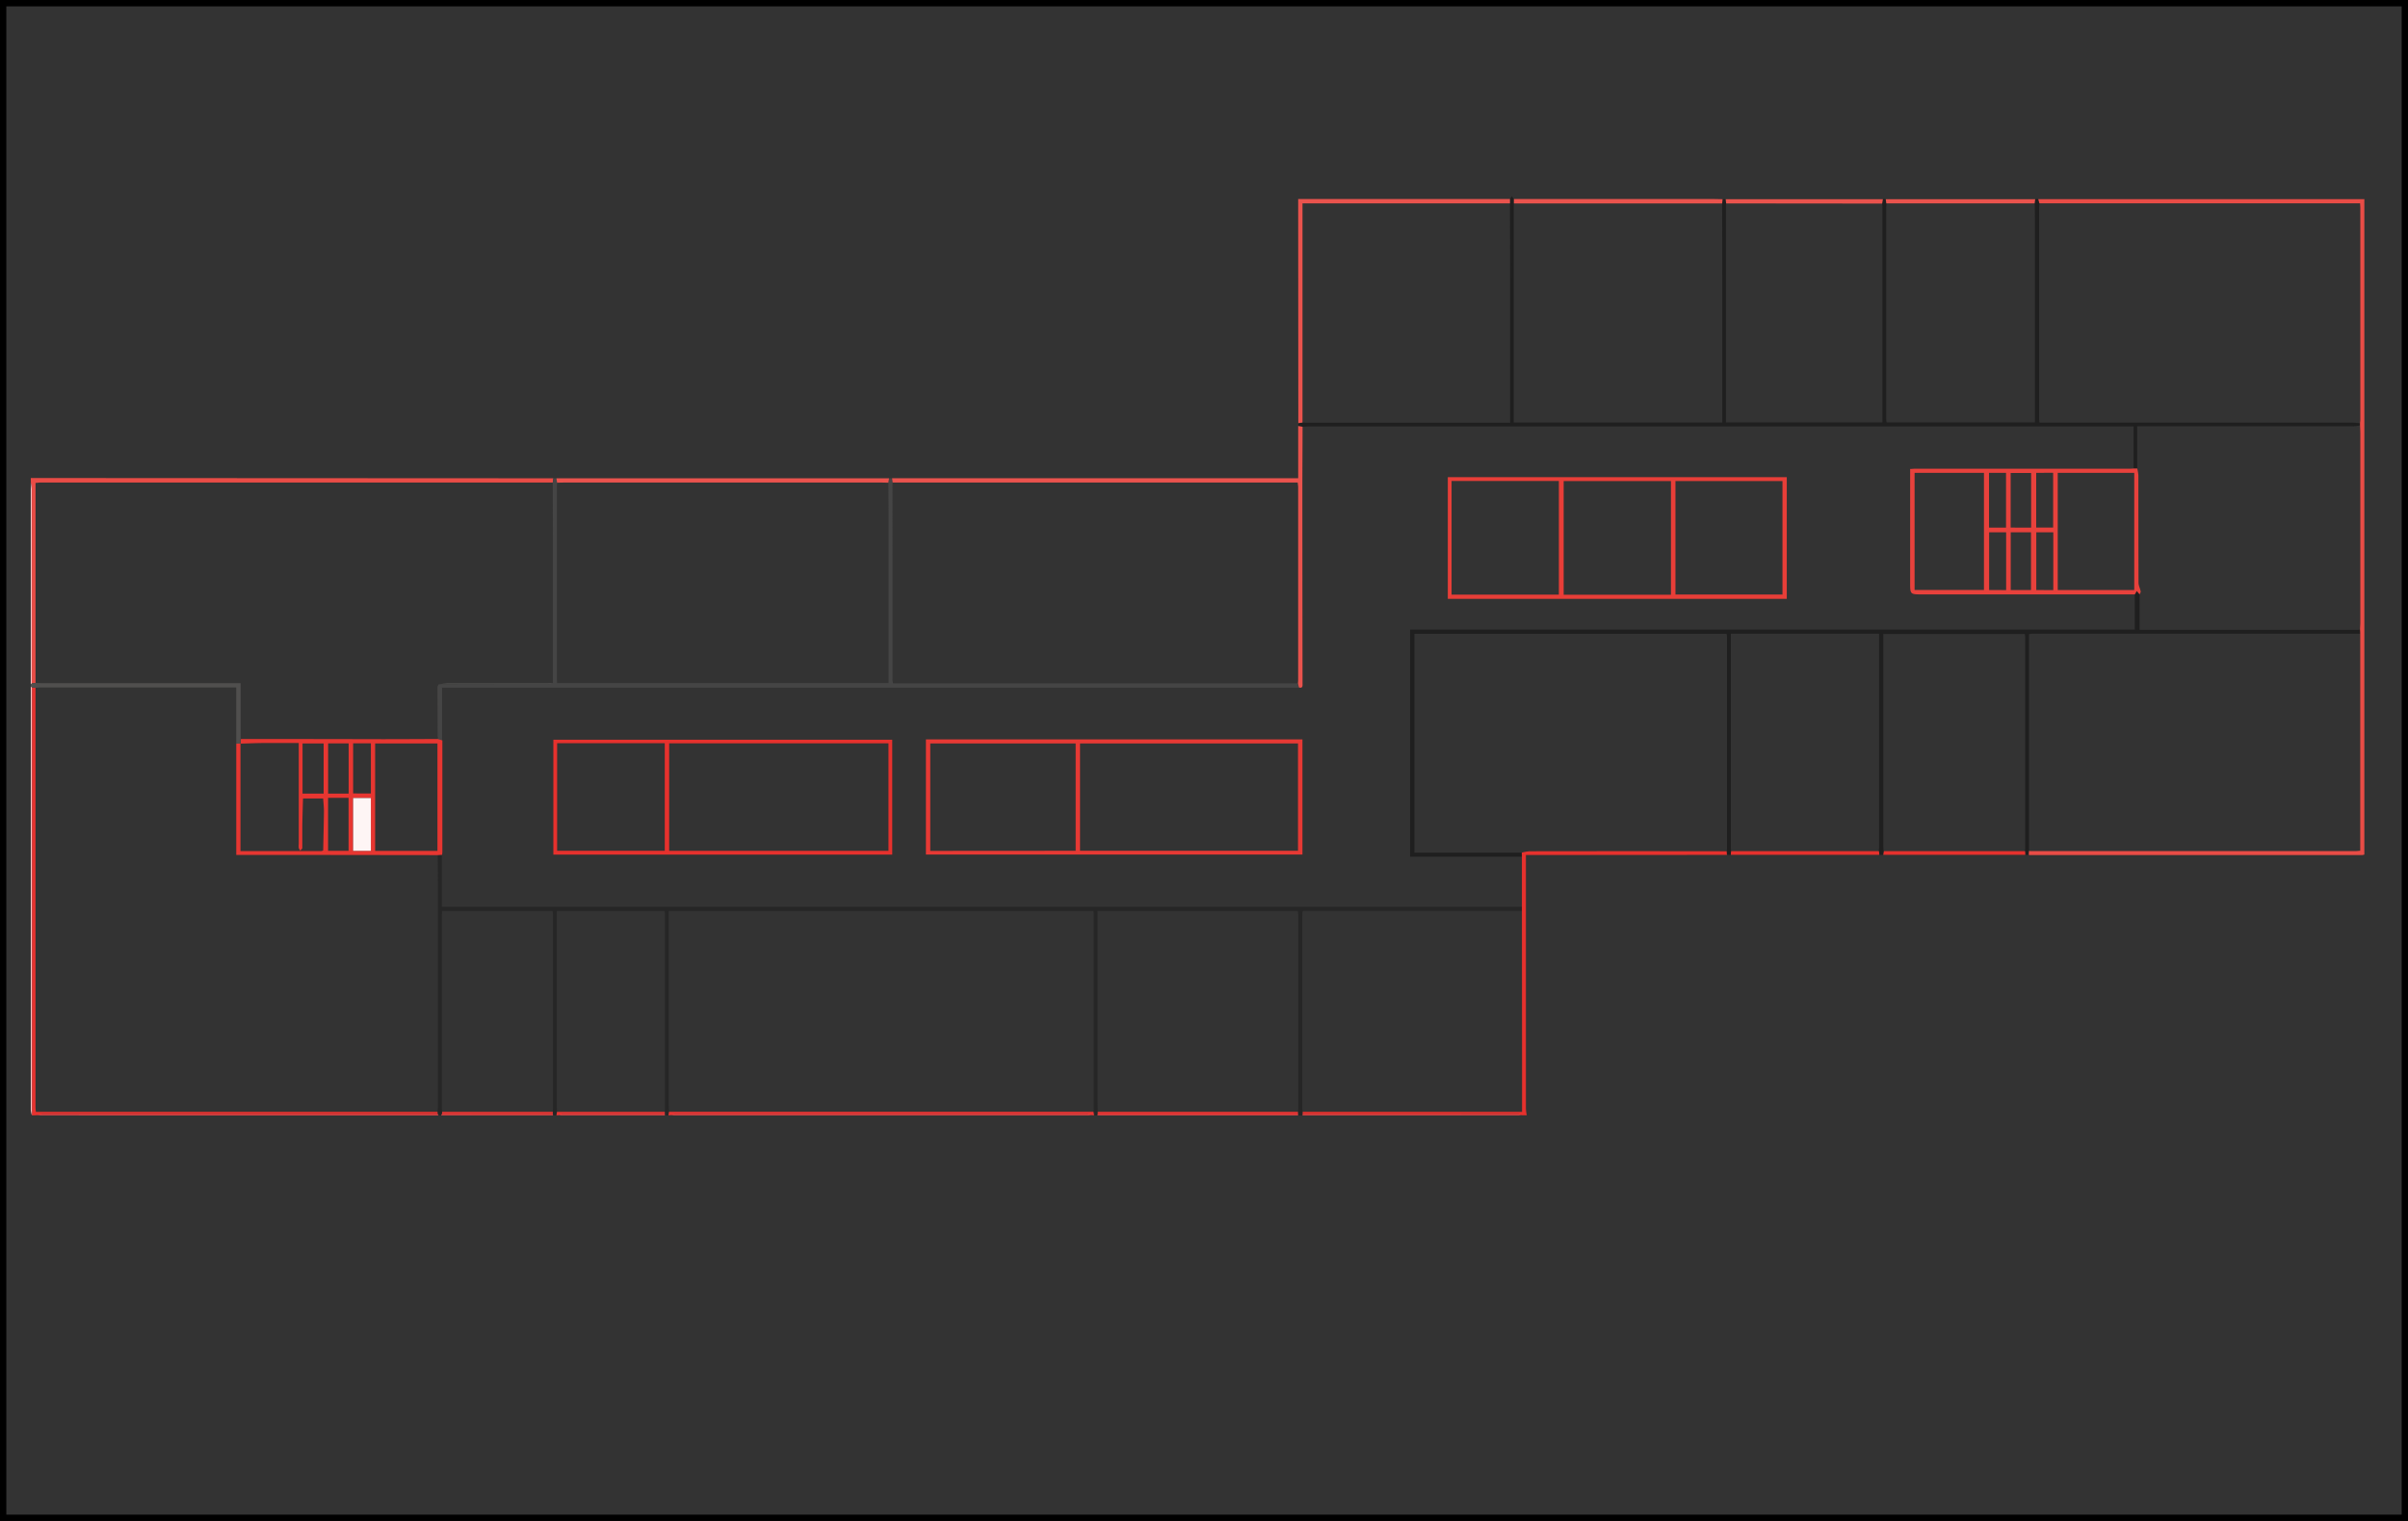 <svg id="Layer_1" data-name="Layer 1" xmlns="http://www.w3.org/2000/svg" viewBox="0 0 950 600"><rect x="0" y="0" width="950" height="600" fill="#333333" stroke="none"/><defs><style>.cls-1{fill:#262626;}.cls-2{fill:#e94c46;}.cls-3{fill:#e6312d;}.cls-4{fill:#e7322f;}.cls-5{fill:#504f4e;}.cls-6{fill:#e73533;}.cls-7{fill:#f7bdbf;}.cls-8{fill:#e94546;}.cls-9{fill:#1f1f1f;}.cls-10{fill:#454545;}.cls-11{fill:#ea534d;}.cls-12{fill:#e73631;}.cls-13{fill:#e8413c;}.cls-14{fill:#e73934;}.cls-15{fill:#e83e38;}.cls-16{fill:#fef5f5;}.cls-17{fill:none;stroke:#000;stroke-miterlimit:10;stroke-width:5px;}</style></defs><path class="cls-1" d="M433,440h-1.4l-.21-1.39a11.15,11.15,0,0,0,.1-1.15V361.3c0-.6-.05-1.2-.09-1.92H263.84v76.69c0,.85.07,1.7.1,2.54l-.21,1.39h-1.39a.79.79,0,0,0-.07-.43v-.94c0-.38.08-.77.08-1.15V360.87c0-.51-.1-1-.14-1.48H219.66v76.68c0,.85.07,1.7.1,2.54l-.21,1.39h-1.39a.79.79,0,0,0-.07-.43v-.94c0-.38.08-.77.08-1.15V361.06c0-.58-.1-1.16-.15-1.69H174.39c0,.8-.1,1.48-.1,2.17v75.25c0,.61.09,1.23.14,1.84l-.08.9L174,440h-.93l-.36-.45-.09-.92c0-.69.14-1.38.14-2.06V360.29c0-7.65,0-15.3-.07-22.94l1.61-.11v20.5H600.4v1.58H514.61a3.83,3.83,0,0,0-.74.19c0,.7-.1,1.38-.1,2.07v75.27c0,.61.09,1.22.14,1.84v.95a.35.35,0,0,0,0,.41h-1.86a.38.38,0,0,0,0-.41v-1a12.9,12.9,0,0,0,.14-1.38V361.08a14.2,14.2,0,0,0-.19-1.71H433v72.54c0,2.24.06,4.49.09,6.73v.94A.76.76,0,0,0,433,440Z"/><path class="cls-2" d="M12.14,188.58l202.68.1h3.49c-.08.56-.15,1.12-.23,1.68h-202c-.66,0-1.32.1-2.06.15v78.92l-1.46.16V193.06a16.44,16.44,0,0,0-.39-2.61Z"/><path class="cls-3" d="M513.93,439.57v-.95h86.55V422.2l-.06-62.92V337.94a12,12,0,0,0-.07-1.58,17.06,17.06,0,0,1,3.1-.55q38.91-.06,77.81,0c0,.48,0,1,.07,1.43l-76.48.05H602v100a20,20,0,0,0,.33,2.68h-1.86a7.23,7.23,0,0,0-1.72-.43Q556.33,439.55,513.93,439.57Z"/><path class="cls-4" d="M172.6,438.61l.09.92H16.88A18.79,18.79,0,0,0,14,440H12.6V271.18l1.41.14V436.75c0,.59.09,1.18.15,1.86Z"/><path class="cls-5" d="M14,271.32l-1.41-.14-.45-.34v-.93l.42-.33,1.46-.16c.93,0,1.85.11,2.78.11H94.93v22c0,.61-.05,1.22-.08,1.82h0l-1.66,0V271.2H15.61C15.07,271.21,14.54,271.28,14,271.32Z"/><path class="cls-6" d="M431.41,438.59l.21,1.39h-.46a13.2,13.2,0,0,0-2.42-.43H266.61a13.24,13.24,0,0,0-2.41.43h-.47l.21-1.39Z"/><path class="cls-7" d="M12.14,270.84l.45.34V440a10,10,0,0,1-.44-2.09v-167Z"/><path class="cls-8" d="M264.2,440a13.24,13.24,0,0,1,2.41-.43H428.74a13.2,13.2,0,0,1,2.42.43Z"/><path class="cls-8" d="M14,440a18.71,18.71,0,0,1,2.88-.43H172.69l.36.45Z"/><path class="cls-8" d="M513.93,439.57h84.79a7.23,7.23,0,0,1,1.72.43h-86.5A.36.36,0,0,1,513.93,439.57Z"/><path class="cls-6" d="M262.28,438.61v.94H222a9.53,9.53,0,0,0-2,.45h-.47l.21-1.39Z"/><path class="cls-7" d="M12.56,269.58l-.42.33V190.44a16.44,16.44,0,0,1,.39,2.61Q12.58,231.32,12.56,269.58Z"/><path class="cls-8" d="M433,440a.7.7,0,0,1,.07-.43h79a.38.38,0,0,1,0,.41Z"/><path class="cls-8" d="M218.09,439.55a.79.79,0,0,1,.07.43H174l.37-.47Z"/><path class="cls-8" d="M220,440a9.22,9.22,0,0,1,1.94-.43h40.31a.79.79,0,0,1,.07.43Z"/><path class="cls-9" d="M681.34,337.2c0-.48-.05-.95-.07-1.43s.07-.77.07-1.16V251.24a8.25,8.25,0,0,0-.17-1.2H558v86.32h42.33a11.86,11.86,0,0,0,.07,1.58H556.3V248.37H842.21V234.48c.27-.45.54-.89.8-1.34l1.1,1.33v14h85.6c.46,0,.92-.07,1.38-.1a13.25,13.25,0,0,0,.07,1.66c-.3,0-.61-.05-.92-.05H802c-.51,0-1,.11-1.52.16v85.57l-.09,1.55H799l-.1-1.43c0-.39.07-.77.07-1.16V251.3a8.25,8.25,0,0,0-.17-1.2H743V334c0,.61.09,1.22.15,1.84a4.12,4.12,0,0,1-.25,1.43h-1.5c-.06-.48-.11-1-.16-1.43s.09-1.08.09-1.62V250H682.85v84c0,.61.07,1.23.1,1.85a7,7,0,0,1-.13,1.43Z"/><path class="cls-9" d="M512.2,168.06v-1.13l1.65-.24c.54,0,1.08.08,1.62.08h80.29V120q0-19.86-.06-39.71V78.52c.25-.37.51-.73.77-1.1l.78,1.1v1.73c0,.31-.06.61-.06.92v85.51h82.29V119.73q0-19.74-.06-39.48c.05-.56.11-1.12.17-1.67h1.21l.17,1.67c0,.31-.06.61-.06.92v85.46h61.74V81.92c0-.54-.07-1.08-.11-1.62l.29-1.73H744c.08.55.15,1.1.23,1.66a7.43,7.43,0,0,1-.08,1.38v83.57a11.84,11.84,0,0,0,.15,1.46h58.51V89c0-2.94,0-5.88-.08-8.81l.24-1.66h1.22c.15.54.29,1.08.44,1.63,0,.53-.15,1.07-.15,1.6v83.36c0,.5.08,1,.14,1.61H928.09c1,0,2,.15,3,.23v.86a20.35,20.35,0,0,1-2.7.35H843.14v16.58h-1.39V168.24H516.47c-.85,0-1.69.07-2.54.11Z"/><path class="cls-2" d="M931.09,167.87V167c0-.46.1-.92.1-1.39V82c0-.52-.05-1-.09-1.8H804.58c-.15-.55-.29-1.09-.44-1.63H932.78V337.12a3.49,3.49,0,0,1-.85.19H801.07a2.69,2.69,0,0,1-.69-.06l.09-1.55c.31,0,.62.05.93.05H929.23c.58,0,1.17-.09,1.93-.15V250a13.09,13.09,0,0,0-.07-1.66c0-.93.1-1.85.1-2.78V170.88C931.19,169.88,931.12,168.87,931.09,167.87Z"/><path class="cls-10" d="M218.08,190.38c.08-.56.15-1.12.23-1.68h1.19c.1.58.19,1.16.28,1.74,0,.38-.08.77-.08,1.15v76.17c0,.53.05,1.05.08,1.7H350.56v-63.7c0-5.11-.06-10.21-.08-15.32l.27-1.74h1.19c.08.57.15,1.14.23,1.7,0,.31-.07.62-.07.93V268.2a10.5,10.5,0,0,0,.19,1.37H512c.13.56.27,1.12.4,1.69h-338v20.91l-1.81-.55a.26.26,0,0,1,.16-.25,20.54,20.54,0,0,0,.29-2.47V270l.74-.09h42.68a6.12,6.12,0,0,0,1.68-.49V218.69C218.15,209.23,218.11,199.8,218.08,190.38Z"/><path class="cls-11" d="M512.46,271.2c-.13-.57-.27-1.13-.4-1.69a11.13,11.13,0,0,0,.09-1.15V192.2c0-.58-.12-1.16-.19-1.84H352.16c-.08-.56-.15-1.13-.23-1.7H512.16v-20.6l1.73.29c0,8-.08,15.91-.08,23.86q0,38.73.07,77.44C513.92,270.72,513.89,271.57,512.46,271.2Z"/><path class="cls-11" d="M513.86,166.69l-1.65.24q0-42.17-.05-84.32v-4.1h83.55v1.73H513.86Z"/><path class="cls-11" d="M219.78,190.42c-.09-.58-.18-1.16-.28-1.74H350.75l-.27,1.74c-.85,0-1.7-.06-2.55-.06H222.33C221.48,190.36,220.63,190.4,219.78,190.42Z"/><path class="cls-11" d="M679.59,78.58c-.06.55-.12,1.11-.17,1.67H597.26V78.52h79.31Z"/><path class="cls-11" d="M681,80.25l-.17-1.67h62l-.29,1.73Z"/><path class="cls-11" d="M802.92,78.58l-.24,1.66H744.19c-.08-.56-.15-1.11-.23-1.66Z"/><path class="cls-3" d="M741.29,335.78c.05.47.1,1,.16,1.43H682.83c0-.47.09-.95.13-1.43Z"/><path class="cls-3" d="M798.93,335.77l.1,1.43H743c.07-.47.16-.95.24-1.43Z"/><path class="cls-12" d="M172.67,337.33l-53.92-.07H93.21V293.38l1.66-.05v42.42h31.92a2,2,0,0,0,.62-.24.21.21,0,0,0,.1-.27c.1-5.11.24-10.21.29-15.31,0-1.58-.19-3.16-.29-4.74V315h-7.7a.21.21,0,0,0-.27.09c-.1,3.61-.22,7.22-.27,10.83v8.57c0,.36-.52.71-.8,1.06a3.94,3.94,0,0,1-.61-1,7.22,7.22,0,0,1,0-1.61V293.11H104.43c-3.16,0-6.31.16-9.46.24,0-.6,0-1.21.08-1.82q28,0,56.1.07c7.18,0,14.37-.05,21.56-.07l1.81.55v43.76c0,.46-.06.92-.09,1.37Zm-.09-1.66V293.28H148v42.39Zm-43.15-20.93v20.89h8.09V314.74Zm-1.75-1.67V293.28h-8.32v19.79Zm9.87,0v-19.8h-8.1v19.81Zm1.77,22.56h7V314.81h-7Zm7-22.6v-19.8h-7V313Z"/><path class="cls-6" d="M433.08,438.61h79v1h-79Z"/><path class="cls-6" d="M174.43,438.61H218.1v.94H174.36C174.38,439.21,174.4,438.91,174.43,438.61Z"/><path class="cls-13" d="M843.18,184.82a15,15,0,0,1,.45,2.65q0,21.19.06,42.39c0,1.16.63,2.3.85,3.47.06.34-.28.76-.43,1.14l-1.1-1.33c-.26.45-.53.89-.8,1.34H757.59c-3.78,0-4-.25-4-4V185c.67,0,1.33-.1,2-.1H840.4c.47,0,.93-.05,1.39-.08Zm-31.36,47.93H842V186.52H811.82Zm-29.11,0V186.52H755.34v46.22ZM793.27,210v22.75h8V210Zm8.05-1.85V186.58h-8.08v21.54Zm8.74,24.63V210h-6.71v22.77Zm-18.6,0V210h-6.71v22.76Zm11.86-46.25v21.58H810V186.5Zm-18.61,0v21.6h6.71v-21.6Z"/><path class="cls-5" d="M173.79,269.85c1-.1,2-.3,3-.3h38.87c.84,0,1.68-.08,2.53-.13a6.12,6.12,0,0,1-1.68.49Q195.14,269.9,173.79,269.85Z"/><path class="cls-5" d="M172.75,291.29c0-6.78-.05-13.57-.05-20.35a3.22,3.22,0,0,1,.35-1v18.88A20.56,20.56,0,0,1,172.75,291.29Z"/><path class="cls-14" d="M513.84,291.69v45.42H365.29V291.69Zm-87.75,43.93h86V293.28h-86Zm-1.72,0V293.28H367v42.38Z"/><path class="cls-15" d="M571.19,236.24v-48H704.92v48Zm1.48-46.5v44.84H615V189.74Zm86.55,44.88V189.78H616.9v44.84ZM661,189.77v44.77h42.22V189.77Z"/><path class="cls-3" d="M352,291.82v45.31H218.31V291.82Zm-88,43.82h86.52V293.23H264Zm-44.2-42.45v42.43h42.46V293.19Z"/><path class="cls-16" d="M139.32,335.64V314.81h7v20.83Z"/><rect class="cls-17" width="950" height="600"/></svg>
